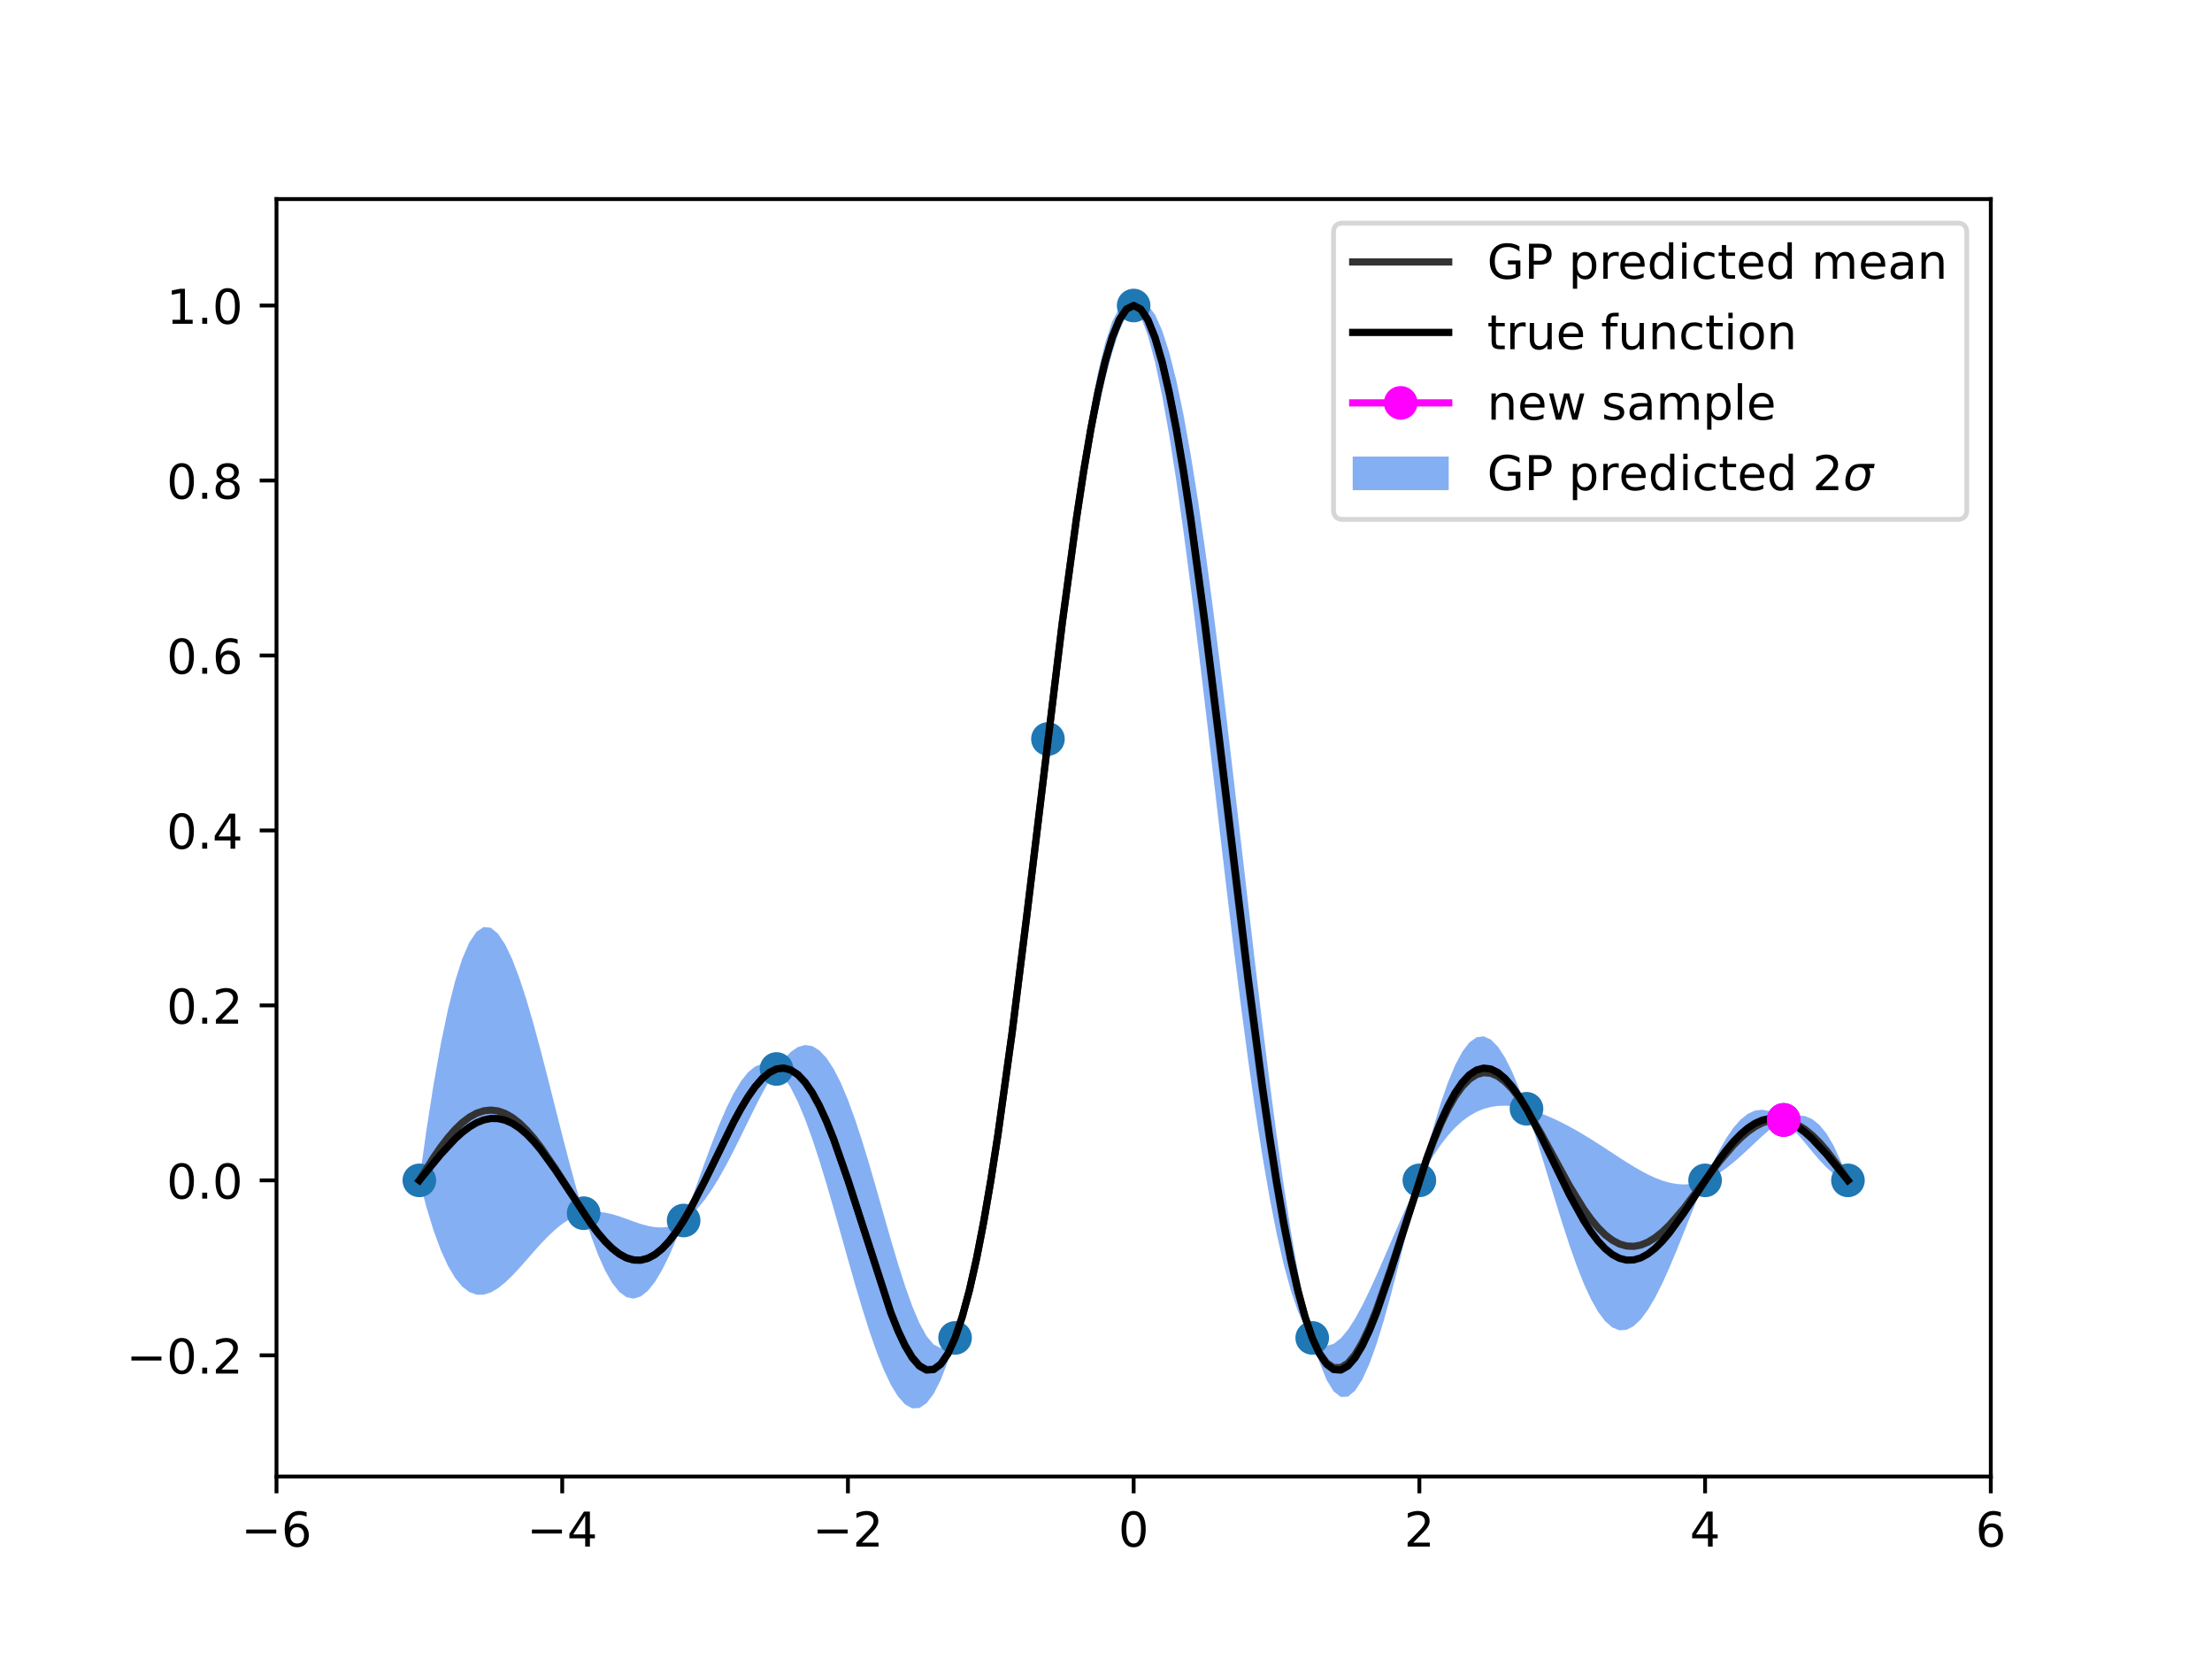 <?xml version="1.0" encoding="utf-8" standalone="no"?>
<!DOCTYPE svg PUBLIC "-//W3C//DTD SVG 1.1//EN"
  "http://www.w3.org/Graphics/SVG/1.1/DTD/svg11.dtd">
<!-- Created with matplotlib (https://matplotlib.org/) -->
<svg height="345.6pt" version="1.1" viewBox="0 0 460.8 345.6" width="460.8pt" xmlns="http://www.w3.org/2000/svg" xmlns:xlink="http://www.w3.org/1999/xlink">
 <defs>
  <style type="text/css">
*{stroke-linecap:butt;stroke-linejoin:round;}
  </style>
 </defs>
 <g id="figure_1">
  <g id="patch_1">
   <path d="M 0 345.6 
L 460.8 345.6 
L 460.8 0 
L 0 0 
z
" style="fill:#ffffff;"/>
  </g>
  <g id="axes_1">
   <g id="patch_2">
    <path d="M 57.6 307.584 
L 414.72 307.584 
L 414.72 41.472 
L 57.6 41.472 
z
" style="fill:#ffffff;"/>
   </g>
   <g id="PolyCollection_1">
    <defs>
     <path d="M 87.36 -99.703 
L 87.36 -99.71 
L 88.848 -110.28 
L 90.336 -119.772 
L 91.824 -128.118 
L 93.312 -135.269 
L 94.8 -141.19 
L 96.288 -145.863 
L 97.776 -149.289 
L 99.264 -151.483 
L 100.752 -152.481 
L 102.24 -152.333 
L 103.728 -151.109 
L 105.216 -148.89 
L 106.704 -145.775 
L 108.192 -141.874 
L 109.68 -137.306 
L 111.168 -132.201 
L 112.656 -126.694 
L 114.144 -120.923 
L 115.632 -115.027 
L 117.12 -109.145 
L 118.608 -103.408 
L 120.096 -97.943 
L 121.584 -92.87 
L 123.072 -93.125 
L 124.56 -93.158 
L 126.048 -92.992 
L 127.536 -92.661 
L 129.024 -92.207 
L 130.512 -91.681 
L 132 -91.136 
L 133.488 -90.628 
L 134.976 -90.215 
L 136.464 -89.952 
L 137.952 -89.891 
L 139.44 -90.078 
L 140.928 -90.553 
L 142.416 -91.35 
L 143.904 -95.364 
L 145.392 -99.493 
L 146.88 -103.616 
L 148.368 -107.62 
L 149.856 -111.391 
L 151.344 -114.825 
L 152.832 -117.825 
L 154.32 -120.307 
L 155.808 -122.196 
L 157.296 -123.436 
L 158.784 -123.982 
L 160.272 -123.81 
L 161.76 -122.915 
L 163.248 -124.922 
L 164.736 -126.471 
L 166.224 -127.485 
L 167.712 -127.904 
L 169.2 -127.681 
L 170.688 -126.785 
L 172.176 -125.203 
L 173.664 -122.939 
L 175.152 -120.02 
L 176.64 -116.489 
L 178.128 -112.413 
L 179.616 -107.876 
L 181.104 -102.98 
L 182.592 -97.845 
L 184.08 -92.602 
L 185.568 -87.395 
L 187.056 -82.376 
L 188.544 -77.7 
L 190.032 -73.525 
L 191.52 -70.004 
L 193.008 -67.285 
L 194.496 -65.501 
L 195.984 -64.776 
L 197.472 -65.212 
L 198.96 -66.895 
L 200.448 -72.669 
L 201.936 -79.343 
L 203.424 -86.864 
L 204.912 -95.173 
L 206.4 -104.204 
L 207.888 -113.878 
L 209.376 -124.111 
L 210.864 -134.81 
L 212.352 -145.877 
L 213.84 -157.206 
L 215.328 -168.688 
L 216.816 -180.211 
L 218.304 -191.662 
L 219.792 -204.898 
L 221.28 -217.695 
L 222.768 -229.835 
L 224.256 -241.115 
L 225.744 -251.342 
L 227.232 -260.344 
L 228.72 -267.968 
L 230.208 -274.088 
L 231.696 -278.602 
L 233.184 -281.44 
L 234.672 -282.56 
L 236.16 -281.956 
L 237.648 -282.658 
L 239.136 -282.028 
L 240.624 -280.051 
L 242.112 -276.732 
L 243.6 -272.094 
L 245.088 -266.178 
L 246.576 -259.042 
L 248.064 -250.762 
L 249.552 -241.434 
L 251.04 -231.167 
L 252.528 -220.086 
L 254.016 -208.329 
L 255.504 -196.049 
L 256.992 -183.403 
L 258.48 -170.558 
L 259.968 -157.685 
L 261.456 -144.957 
L 262.944 -132.542 
L 264.432 -120.605 
L 265.92 -109.304 
L 267.408 -98.784 
L 268.896 -89.177 
L 270.384 -80.598 
L 271.872 -73.145 
L 273.36 -66.895 
L 274.848 -65.606 
L 276.336 -65.221 
L 277.824 -65.652 
L 279.312 -66.809 
L 280.8 -68.592 
L 282.288 -70.9 
L 283.776 -73.63 
L 285.264 -76.682 
L 286.752 -79.956 
L 288.24 -83.362 
L 289.728 -86.813 
L 291.216 -90.235 
L 292.704 -93.561 
L 294.192 -96.733 
L 295.68 -99.71 
L 297.168 -105.495 
L 298.656 -110.908 
L 300.144 -115.818 
L 301.632 -120.11 
L 303.12 -123.691 
L 304.608 -126.483 
L 306.096 -128.435 
L 307.584 -129.515 
L 309.072 -129.713 
L 310.56 -129.046 
L 312.048 -127.547 
L 313.536 -125.272 
L 315.024 -122.298 
L 316.512 -118.713 
L 318 -114.627 
L 319.488 -114.192 
L 320.976 -113.675 
L 322.464 -113.082 
L 323.952 -112.421 
L 325.44 -111.699 
L 326.928 -110.922 
L 328.416 -110.094 
L 329.904 -109.222 
L 331.392 -108.311 
L 332.88 -107.369 
L 334.368 -106.405 
L 335.856 -105.431 
L 337.344 -104.459 
L 338.832 -103.505 
L 340.32 -102.586 
L 341.808 -101.722 
L 343.296 -100.934 
L 344.784 -100.242 
L 346.272 -99.669 
L 347.76 -99.234 
L 349.248 -98.958 
L 350.736 -98.856 
L 352.224 -98.942 
L 353.712 -99.225 
L 355.2 -99.71 
L 356.688 -103.003 
L 358.176 -105.981 
L 359.664 -108.575 
L 361.152 -110.73 
L 362.64 -112.408 
L 364.128 -113.586 
L 365.616 -114.256 
L 367.104 -114.428 
L 368.592 -114.13 
L 370.08 -113.401 
L 371.568 -112.303 
L 373.056 -112.948 
L 374.544 -113.24 
L 376.032 -113.103 
L 377.52 -112.47 
L 379.008 -111.272 
L 380.496 -109.449 
L 381.984 -106.944 
L 383.472 -103.71 
L 384.96 -99.71 
L 384.96 -99.703 
L 384.96 -99.703 
L 383.472 -100.16 
L 381.984 -101.084 
L 380.496 -102.383 
L 379.008 -103.954 
L 377.52 -105.693 
L 376.032 -107.496 
L 374.544 -109.262 
L 373.056 -110.893 
L 371.568 -112.296 
L 370.08 -111.366 
L 368.592 -110.218 
L 367.104 -108.922 
L 365.616 -107.544 
L 364.128 -106.142 
L 362.64 -104.769 
L 361.152 -103.471 
L 359.664 -102.288 
L 358.176 -101.251 
L 356.688 -100.385 
L 355.2 -99.703 
L 353.712 -96.172 
L 352.224 -92.488 
L 350.736 -88.749 
L 349.248 -85.056 
L 347.76 -81.512 
L 346.272 -78.215 
L 344.784 -75.265 
L 343.296 -72.751 
L 341.808 -70.753 
L 340.32 -69.34 
L 338.832 -68.567 
L 337.344 -68.472 
L 335.856 -69.077 
L 334.368 -70.384 
L 332.88 -72.377 
L 331.392 -75.023 
L 329.904 -78.267 
L 328.416 -82.039 
L 326.928 -86.254 
L 325.44 -90.813 
L 323.952 -95.603 
L 322.464 -100.505 
L 320.976 -105.394 
L 319.488 -110.142 
L 318 -114.619 
L 316.512 -114.957 
L 315.024 -115.179 
L 313.536 -115.272 
L 312.048 -115.22 
L 310.56 -115 
L 309.072 -114.593 
L 307.584 -113.978 
L 306.096 -113.132 
L 304.608 -112.038 
L 303.12 -110.68 
L 301.632 -109.045 
L 300.144 -107.126 
L 298.656 -104.924 
L 297.168 -102.445 
L 295.68 -99.703 
L 294.192 -93.686 
L 292.704 -87.586 
L 291.216 -81.563 
L 289.728 -75.781 
L 288.24 -70.4 
L 286.752 -65.577 
L 285.264 -61.46 
L 283.776 -58.188 
L 282.288 -55.884 
L 280.8 -54.655 
L 279.312 -54.586 
L 277.824 -55.745 
L 276.336 -58.174 
L 274.848 -61.891 
L 273.36 -66.887 
L 271.872 -69.147 
L 270.384 -72.43 
L 268.896 -76.781 
L 267.408 -82.222 
L 265.92 -88.754 
L 264.432 -96.357 
L 262.944 -104.987 
L 261.456 -114.579 
L 259.968 -125.045 
L 258.48 -136.274 
L 256.992 -148.135 
L 255.504 -160.479 
L 254.016 -173.139 
L 252.528 -185.937 
L 251.04 -198.683 
L 249.552 -211.179 
L 248.064 -223.228 
L 246.576 -234.632 
L 245.088 -245.198 
L 243.6 -254.744 
L 242.112 -263.102 
L 240.624 -270.119 
L 239.136 -275.667 
L 237.648 -279.637 
L 236.16 -281.948 
L 234.672 -279.938 
L 233.184 -276.657 
L 231.696 -272.167 
L 230.208 -266.537 
L 228.72 -259.845 
L 227.232 -252.181 
L 225.744 -243.644 
L 224.256 -234.336 
L 222.768 -224.369 
L 221.28 -213.856 
L 219.792 -202.913 
L 218.304 -191.655 
L 216.816 -178.196 
L 215.328 -164.73 
L 213.84 -151.474 
L 212.352 -138.636 
L 210.864 -126.409 
L 209.376 -114.969 
L 207.888 -104.472 
L 206.4 -95.052 
L 204.912 -86.815 
L 203.424 -79.843 
L 201.936 -74.188 
L 200.448 -69.872 
L 198.96 -66.887 
L 197.472 -62.044 
L 195.984 -58.154 
L 194.496 -55.232 
L 193.008 -53.28 
L 191.52 -52.283 
L 190.032 -52.216 
L 188.544 -53.041 
L 187.056 -54.704 
L 185.568 -57.144 
L 184.08 -60.286 
L 182.592 -64.043 
L 181.104 -68.323 
L 179.616 -73.023 
L 178.128 -78.036 
L 176.64 -83.249 
L 175.152 -88.548 
L 173.664 -93.819 
L 172.176 -98.949 
L 170.688 -103.831 
L 169.2 -108.363 
L 167.712 -112.451 
L 166.224 -116.013 
L 164.736 -118.979 
L 163.248 -121.292 
L 161.76 -122.907 
L 160.272 -120.517 
L 158.784 -117.827 
L 157.296 -114.929 
L 155.808 -111.914 
L 154.32 -108.868 
L 152.832 -105.873 
L 151.344 -103.005 
L 149.856 -100.33 
L 148.368 -97.902 
L 146.88 -95.765 
L 145.392 -93.951 
L 143.904 -92.476 
L 142.416 -91.342 
L 140.928 -87.554 
L 139.44 -84.097 
L 137.952 -81.079 
L 136.464 -78.593 
L 134.976 -76.719 
L 133.488 -75.526 
L 132 -75.064 
L 130.512 -75.368 
L 129.024 -76.454 
L 127.536 -78.319 
L 126.048 -80.942 
L 124.56 -84.283 
L 123.072 -88.282 
L 121.584 -92.862 
L 120.096 -92.366 
L 118.608 -91.621 
L 117.12 -90.636 
L 115.632 -89.429 
L 114.144 -88.03 
L 112.656 -86.478 
L 111.168 -84.823 
L 109.68 -83.121 
L 108.192 -81.438 
L 106.704 -79.844 
L 105.216 -78.415 
L 103.728 -77.229 
L 102.24 -76.362 
L 100.752 -75.892 
L 99.264 -75.894 
L 97.776 -76.437 
L 96.288 -77.585 
L 94.8 -79.395 
L 93.312 -81.915 
L 91.824 -85.183 
L 90.336 -89.227 
L 88.848 -94.067 
L 87.36 -99.703 
z
" id="m4009a17e64"/>
    </defs>
    <g clip-path="url(#p2237416a99)">
     <use style="fill:#347aeb;fill-opacity:0.6;" x="0" xlink:href="#m4009a17e64" y="345.6"/>
    </g>
   </g>
   <g id="PathCollection_1">
    <defs>
     <path d="M 0 3 
C 0.796 3 1.559 2.684 2.121 2.121 
C 2.684 1.559 3 0.796 3 0 
C 3 -0.796 2.684 -1.559 2.121 -2.121 
C 1.559 -2.684 0.796 -3 0 -3 
C -0.796 -3 -1.559 -2.684 -2.121 -2.121 
C -2.684 -1.559 -3 -0.796 -3 0 
C -3 0.796 -2.684 1.559 -2.121 2.121 
C -1.559 2.684 -0.796 3 0 3 
z
" id="m431dacd4cf" style="stroke:#1f77b4;"/>
    </defs>
    <g clip-path="url(#p2237416a99)">
     <use style="fill:#1f77b4;stroke:#1f77b4;" x="87.36" xlink:href="#m431dacd4cf" y="245.893"/>
     <use style="fill:#1f77b4;stroke:#1f77b4;" x="236.16" xlink:href="#m431dacd4cf" y="63.648"/>
     <use style="fill:#1f77b4;stroke:#1f77b4;" x="384.96" xlink:href="#m431dacd4cf" y="245.893"/>
     <use style="fill:#1f77b4;stroke:#1f77b4;" x="161.76" xlink:href="#m431dacd4cf" y="222.689"/>
     <use style="fill:#1f77b4;stroke:#1f77b4;" x="318" xlink:href="#m431dacd4cf" y="230.977"/>
     <use style="fill:#1f77b4;stroke:#1f77b4;" x="121.584" xlink:href="#m431dacd4cf" y="252.734"/>
     <use style="fill:#1f77b4;stroke:#1f77b4;" x="355.2" xlink:href="#m431dacd4cf" y="245.893"/>
     <use style="fill:#1f77b4;stroke:#1f77b4;" x="273.36" xlink:href="#m431dacd4cf" y="278.709"/>
     <use style="fill:#1f77b4;stroke:#1f77b4;" x="198.96" xlink:href="#m431dacd4cf" y="278.709"/>
     <use style="fill:#1f77b4;stroke:#1f77b4;" x="295.68" xlink:href="#m431dacd4cf" y="245.893"/>
     <use style="fill:#1f77b4;stroke:#1f77b4;" x="142.416" xlink:href="#m431dacd4cf" y="254.254"/>
     <use style="fill:#1f77b4;stroke:#1f77b4;" x="218.304" xlink:href="#m431dacd4cf" y="153.941"/>
     <use style="fill:#1f77b4;stroke:#1f77b4;" x="371.568" xlink:href="#m431dacd4cf" y="233.301"/>
    </g>
   </g>
   <g id="matplotlib.axis_1">
    <g id="xtick_1">
     <g id="line2d_1">
      <defs>
       <path d="M 0 0 
L 0 3.5 
" id="m325a9f25ea" style="stroke:#000000;stroke-width:0.8;"/>
      </defs>
      <g>
       <use style="stroke:#000000;stroke-width:0.8;" x="57.6" xlink:href="#m325a9f25ea" y="307.584"/>
      </g>
     </g>
     <g id="text_1">
      <!-- −6 -->
      <defs>
       <path d="M 10.594 35.5 
L 73.188 35.5 
L 73.188 27.203 
L 10.594 27.203 
z
" id="DejaVuSans-8722"/>
       <path d="M 33.016 40.375 
Q 26.375 40.375 22.484 35.828 
Q 18.609 31.297 18.609 23.391 
Q 18.609 15.531 22.484 10.953 
Q 26.375 6.391 33.016 6.391 
Q 39.656 6.391 43.531 10.953 
Q 47.406 15.531 47.406 23.391 
Q 47.406 31.297 43.531 35.828 
Q 39.656 40.375 33.016 40.375 
z
M 52.594 71.297 
L 52.594 62.312 
Q 48.875 64.062 45.094 64.984 
Q 41.312 65.922 37.594 65.922 
Q 27.828 65.922 22.672 59.328 
Q 17.531 52.734 16.797 39.406 
Q 19.672 43.656 24.016 45.922 
Q 28.375 48.188 33.594 48.188 
Q 44.578 48.188 50.953 41.516 
Q 57.328 34.859 57.328 23.391 
Q 57.328 12.156 50.688 5.359 
Q 44.047 -1.422 33.016 -1.422 
Q 20.359 -1.422 13.672 8.266 
Q 6.984 17.969 6.984 36.375 
Q 6.984 53.656 15.188 63.938 
Q 23.391 74.219 37.203 74.219 
Q 40.922 74.219 44.703 73.484 
Q 48.484 72.75 52.594 71.297 
z
" id="DejaVuSans-54"/>
      </defs>
      <g transform="translate(50.229 322.182)scale(0.1 -0.1)">
       <use xlink:href="#DejaVuSans-8722"/>
       <use x="83.789" xlink:href="#DejaVuSans-54"/>
      </g>
     </g>
    </g>
    <g id="xtick_2">
     <g id="line2d_2">
      <g>
       <use style="stroke:#000000;stroke-width:0.8;" x="117.12" xlink:href="#m325a9f25ea" y="307.584"/>
      </g>
     </g>
     <g id="text_2">
      <!-- −4 -->
      <defs>
       <path d="M 37.797 64.312 
L 12.891 25.391 
L 37.797 25.391 
z
M 35.203 72.906 
L 47.609 72.906 
L 47.609 25.391 
L 58.016 25.391 
L 58.016 17.188 
L 47.609 17.188 
L 47.609 0 
L 37.797 0 
L 37.797 17.188 
L 4.891 17.188 
L 4.891 26.703 
z
" id="DejaVuSans-52"/>
      </defs>
      <g transform="translate(109.749 322.182)scale(0.1 -0.1)">
       <use xlink:href="#DejaVuSans-8722"/>
       <use x="83.789" xlink:href="#DejaVuSans-52"/>
      </g>
     </g>
    </g>
    <g id="xtick_3">
     <g id="line2d_3">
      <g>
       <use style="stroke:#000000;stroke-width:0.8;" x="176.64" xlink:href="#m325a9f25ea" y="307.584"/>
      </g>
     </g>
     <g id="text_3">
      <!-- −2 -->
      <defs>
       <path d="M 19.188 8.297 
L 53.609 8.297 
L 53.609 0 
L 7.328 0 
L 7.328 8.297 
Q 12.938 14.109 22.625 23.891 
Q 32.328 33.688 34.812 36.531 
Q 39.547 41.844 41.422 45.531 
Q 43.312 49.219 43.312 52.781 
Q 43.312 58.594 39.234 62.25 
Q 35.156 65.922 28.609 65.922 
Q 23.969 65.922 18.812 64.312 
Q 13.672 62.703 7.812 59.422 
L 7.812 69.391 
Q 13.766 71.781 18.938 73 
Q 24.125 74.219 28.422 74.219 
Q 39.75 74.219 46.484 68.547 
Q 53.219 62.891 53.219 53.422 
Q 53.219 48.922 51.531 44.891 
Q 49.859 40.875 45.406 35.406 
Q 44.188 33.984 37.641 27.219 
Q 31.109 20.453 19.188 8.297 
z
" id="DejaVuSans-50"/>
      </defs>
      <g transform="translate(169.269 322.182)scale(0.1 -0.1)">
       <use xlink:href="#DejaVuSans-8722"/>
       <use x="83.789" xlink:href="#DejaVuSans-50"/>
      </g>
     </g>
    </g>
    <g id="xtick_4">
     <g id="line2d_4">
      <g>
       <use style="stroke:#000000;stroke-width:0.8;" x="236.16" xlink:href="#m325a9f25ea" y="307.584"/>
      </g>
     </g>
     <g id="text_4">
      <!-- 0 -->
      <defs>
       <path d="M 31.781 66.406 
Q 24.172 66.406 20.328 58.906 
Q 16.5 51.422 16.5 36.375 
Q 16.5 21.391 20.328 13.891 
Q 24.172 6.391 31.781 6.391 
Q 39.453 6.391 43.281 13.891 
Q 47.125 21.391 47.125 36.375 
Q 47.125 51.422 43.281 58.906 
Q 39.453 66.406 31.781 66.406 
z
M 31.781 74.219 
Q 44.047 74.219 50.516 64.516 
Q 56.984 54.828 56.984 36.375 
Q 56.984 17.969 50.516 8.266 
Q 44.047 -1.422 31.781 -1.422 
Q 19.531 -1.422 13.062 8.266 
Q 6.594 17.969 6.594 36.375 
Q 6.594 54.828 13.062 64.516 
Q 19.531 74.219 31.781 74.219 
z
" id="DejaVuSans-48"/>
      </defs>
      <g transform="translate(232.979 322.182)scale(0.1 -0.1)">
       <use xlink:href="#DejaVuSans-48"/>
      </g>
     </g>
    </g>
    <g id="xtick_5">
     <g id="line2d_5">
      <g>
       <use style="stroke:#000000;stroke-width:0.8;" x="295.68" xlink:href="#m325a9f25ea" y="307.584"/>
      </g>
     </g>
     <g id="text_5">
      <!-- 2 -->
      <g transform="translate(292.499 322.182)scale(0.1 -0.1)">
       <use xlink:href="#DejaVuSans-50"/>
      </g>
     </g>
    </g>
    <g id="xtick_6">
     <g id="line2d_6">
      <g>
       <use style="stroke:#000000;stroke-width:0.8;" x="355.2" xlink:href="#m325a9f25ea" y="307.584"/>
      </g>
     </g>
     <g id="text_6">
      <!-- 4 -->
      <g transform="translate(352.019 322.182)scale(0.1 -0.1)">
       <use xlink:href="#DejaVuSans-52"/>
      </g>
     </g>
    </g>
    <g id="xtick_7">
     <g id="line2d_7">
      <g>
       <use style="stroke:#000000;stroke-width:0.8;" x="414.72" xlink:href="#m325a9f25ea" y="307.584"/>
      </g>
     </g>
     <g id="text_7">
      <!-- 6 -->
      <g transform="translate(411.539 322.182)scale(0.1 -0.1)">
       <use xlink:href="#DejaVuSans-54"/>
      </g>
     </g>
    </g>
   </g>
   <g id="matplotlib.axis_2">
    <g id="ytick_1">
     <g id="line2d_8">
      <defs>
       <path d="M 0 0 
L -3.5 0 
" id="m28c0a544bd" style="stroke:#000000;stroke-width:0.8;"/>
      </defs>
      <g>
       <use style="stroke:#000000;stroke-width:0.8;" x="57.6" xlink:href="#m28c0a544bd" y="282.342"/>
      </g>
     </g>
     <g id="text_8">
      <!-- −0.2 -->
      <defs>
       <path d="M 10.688 12.406 
L 21 12.406 
L 21 0 
L 10.688 0 
z
" id="DejaVuSans-46"/>
      </defs>
      <g transform="translate(26.317 286.142)scale(0.1 -0.1)">
       <use xlink:href="#DejaVuSans-8722"/>
       <use x="83.789" xlink:href="#DejaVuSans-48"/>
       <use x="147.412" xlink:href="#DejaVuSans-46"/>
       <use x="179.199" xlink:href="#DejaVuSans-50"/>
      </g>
     </g>
    </g>
    <g id="ytick_2">
     <g id="line2d_9">
      <g>
       <use style="stroke:#000000;stroke-width:0.8;" x="57.6" xlink:href="#m28c0a544bd" y="245.893"/>
      </g>
     </g>
     <g id="text_9">
      <!-- 0.0 -->
      <g transform="translate(34.697 249.693)scale(0.1 -0.1)">
       <use xlink:href="#DejaVuSans-48"/>
       <use x="63.623" xlink:href="#DejaVuSans-46"/>
       <use x="95.41" xlink:href="#DejaVuSans-48"/>
      </g>
     </g>
    </g>
    <g id="ytick_3">
     <g id="line2d_10">
      <g>
       <use style="stroke:#000000;stroke-width:0.8;" x="57.6" xlink:href="#m28c0a544bd" y="209.444"/>
      </g>
     </g>
     <g id="text_10">
      <!-- 0.2 -->
      <g transform="translate(34.697 213.243)scale(0.1 -0.1)">
       <use xlink:href="#DejaVuSans-48"/>
       <use x="63.623" xlink:href="#DejaVuSans-46"/>
       <use x="95.41" xlink:href="#DejaVuSans-50"/>
      </g>
     </g>
    </g>
    <g id="ytick_4">
     <g id="line2d_11">
      <g>
       <use style="stroke:#000000;stroke-width:0.8;" x="57.6" xlink:href="#m28c0a544bd" y="172.995"/>
      </g>
     </g>
     <g id="text_11">
      <!-- 0.4 -->
      <g transform="translate(34.697 176.794)scale(0.1 -0.1)">
       <use xlink:href="#DejaVuSans-48"/>
       <use x="63.623" xlink:href="#DejaVuSans-46"/>
       <use x="95.41" xlink:href="#DejaVuSans-52"/>
      </g>
     </g>
    </g>
    <g id="ytick_5">
     <g id="line2d_12">
      <g>
       <use style="stroke:#000000;stroke-width:0.8;" x="57.6" xlink:href="#m28c0a544bd" y="136.546"/>
      </g>
     </g>
     <g id="text_12">
      <!-- 0.6 -->
      <g transform="translate(34.697 140.345)scale(0.1 -0.1)">
       <use xlink:href="#DejaVuSans-48"/>
       <use x="63.623" xlink:href="#DejaVuSans-46"/>
       <use x="95.41" xlink:href="#DejaVuSans-54"/>
      </g>
     </g>
    </g>
    <g id="ytick_6">
     <g id="line2d_13">
      <g>
       <use style="stroke:#000000;stroke-width:0.8;" x="57.6" xlink:href="#m28c0a544bd" y="100.097"/>
      </g>
     </g>
     <g id="text_13">
      <!-- 0.8 -->
      <defs>
       <path d="M 31.781 34.625 
Q 24.75 34.625 20.719 30.859 
Q 16.703 27.094 16.703 20.516 
Q 16.703 13.922 20.719 10.156 
Q 24.75 6.391 31.781 6.391 
Q 38.812 6.391 42.859 10.172 
Q 46.922 13.969 46.922 20.516 
Q 46.922 27.094 42.891 30.859 
Q 38.875 34.625 31.781 34.625 
z
M 21.922 38.812 
Q 15.578 40.375 12.031 44.719 
Q 8.5 49.078 8.5 55.328 
Q 8.5 64.062 14.719 69.141 
Q 20.953 74.219 31.781 74.219 
Q 42.672 74.219 48.875 69.141 
Q 55.078 64.062 55.078 55.328 
Q 55.078 49.078 51.531 44.719 
Q 48 40.375 41.703 38.812 
Q 48.828 37.156 52.797 32.312 
Q 56.781 27.484 56.781 20.516 
Q 56.781 9.906 50.312 4.234 
Q 43.844 -1.422 31.781 -1.422 
Q 19.734 -1.422 13.25 4.234 
Q 6.781 9.906 6.781 20.516 
Q 6.781 27.484 10.781 32.312 
Q 14.797 37.156 21.922 38.812 
z
M 18.312 54.391 
Q 18.312 48.734 21.844 45.562 
Q 25.391 42.391 31.781 42.391 
Q 38.141 42.391 41.719 45.562 
Q 45.312 48.734 45.312 54.391 
Q 45.312 60.062 41.719 63.234 
Q 38.141 66.406 31.781 66.406 
Q 25.391 66.406 21.844 63.234 
Q 18.312 60.062 18.312 54.391 
z
" id="DejaVuSans-56"/>
      </defs>
      <g transform="translate(34.697 103.896)scale(0.1 -0.1)">
       <use xlink:href="#DejaVuSans-48"/>
       <use x="63.623" xlink:href="#DejaVuSans-46"/>
       <use x="95.41" xlink:href="#DejaVuSans-56"/>
      </g>
     </g>
    </g>
    <g id="ytick_7">
     <g id="line2d_14">
      <g>
       <use style="stroke:#000000;stroke-width:0.8;" x="57.6" xlink:href="#m28c0a544bd" y="63.648"/>
      </g>
     </g>
     <g id="text_14">
      <!-- 1.0 -->
      <defs>
       <path d="M 12.406 8.297 
L 28.516 8.297 
L 28.516 63.922 
L 10.984 60.406 
L 10.984 69.391 
L 28.422 72.906 
L 38.281 72.906 
L 38.281 8.297 
L 54.391 8.297 
L 54.391 0 
L 12.406 0 
z
" id="DejaVuSans-49"/>
      </defs>
      <g transform="translate(34.697 67.447)scale(0.1 -0.1)">
       <use xlink:href="#DejaVuSans-49"/>
       <use x="63.623" xlink:href="#DejaVuSans-46"/>
       <use x="95.41" xlink:href="#DejaVuSans-48"/>
      </g>
     </g>
    </g>
   </g>
   <g id="line2d_15">
    <path clip-path="url(#p2237416a99)" d="M 87.36 245.893 
L 90.336 241.1 
L 91.824 238.949 
L 93.312 237.008 
L 94.8 235.307 
L 96.288 233.876 
L 97.776 232.737 
L 99.264 231.911 
L 100.752 231.413 
L 102.24 231.252 
L 103.728 231.431 
L 105.216 231.947 
L 106.704 232.79 
L 108.192 233.944 
L 109.68 235.387 
L 111.168 237.088 
L 112.656 239.014 
L 115.632 243.372 
L 123.072 254.896 
L 124.56 256.88 
L 126.048 258.633 
L 127.536 260.11 
L 129.024 261.269 
L 130.512 262.075 
L 132 262.5 
L 133.488 262.523 
L 134.976 262.133 
L 136.464 261.328 
L 137.952 260.115 
L 139.44 258.512 
L 140.928 256.547 
L 142.416 254.254 
L 143.904 251.68 
L 146.88 245.909 
L 152.832 233.751 
L 154.32 231.013 
L 155.808 228.545 
L 157.296 226.418 
L 158.784 224.696 
L 160.272 223.436 
L 161.76 222.689 
L 163.248 222.493 
L 164.736 222.875 
L 166.224 223.851 
L 167.712 225.422 
L 169.2 227.578 
L 170.688 230.292 
L 172.176 233.524 
L 173.664 237.221 
L 176.64 245.731 
L 185.568 273.33 
L 187.056 277.06 
L 188.544 280.23 
L 190.032 282.729 
L 191.52 284.456 
L 193.008 285.318 
L 194.496 285.233 
L 195.984 284.135 
L 197.472 281.972 
L 198.96 278.709 
L 200.448 274.329 
L 201.936 268.835 
L 203.424 262.247 
L 204.912 254.606 
L 206.4 245.972 
L 207.888 236.425 
L 210.864 214.99 
L 213.84 191.26 
L 221.28 129.825 
L 224.256 107.874 
L 225.744 98.107 
L 227.232 89.337 
L 228.72 81.693 
L 230.208 75.288 
L 231.696 70.215 
L 233.184 66.552 
L 234.672 64.351 
L 236.16 63.648 
L 237.648 64.452 
L 239.136 66.752 
L 240.624 70.515 
L 242.112 75.683 
L 243.6 82.181 
L 245.088 89.912 
L 246.576 98.763 
L 248.064 108.605 
L 251.04 130.675 
L 254.016 154.866 
L 259.968 204.235 
L 262.944 226.836 
L 264.432 237.119 
L 265.92 246.571 
L 267.408 255.097 
L 268.896 262.621 
L 270.384 269.086 
L 271.872 274.454 
L 273.36 278.709 
L 274.848 281.851 
L 276.336 283.903 
L 277.824 284.901 
L 279.312 284.902 
L 280.8 283.977 
L 282.288 282.208 
L 283.776 279.691 
L 285.264 276.529 
L 286.752 272.834 
L 289.728 264.303 
L 297.168 241.63 
L 298.656 237.684 
L 300.144 234.128 
L 301.632 231.022 
L 303.12 228.415 
L 304.608 226.339 
L 306.096 224.816 
L 307.584 223.854 
L 309.072 223.447 
L 310.56 223.577 
L 312.048 224.217 
L 313.536 225.328 
L 315.024 226.862 
L 316.512 228.765 
L 318 230.977 
L 320.976 236.066 
L 326.928 247.012 
L 329.904 251.856 
L 331.392 253.933 
L 332.88 255.727 
L 334.368 257.206 
L 335.856 258.346 
L 337.344 259.135 
L 338.832 259.564 
L 340.32 259.637 
L 341.808 259.362 
L 343.296 258.758 
L 344.784 257.846 
L 346.272 256.658 
L 347.76 255.227 
L 350.736 251.797 
L 355.2 245.893 
L 358.176 241.984 
L 361.152 238.499 
L 362.64 237.012 
L 364.128 235.736 
L 365.616 234.7 
L 367.104 233.925 
L 368.592 233.426 
L 370.08 233.216 
L 371.568 233.301 
L 373.056 233.68 
L 374.544 234.349 
L 376.032 235.3 
L 377.52 236.519 
L 379.008 237.987 
L 380.496 239.684 
L 383.472 243.665 
L 384.96 245.893 
L 384.96 245.893 
" style="fill:none;stroke:#333333;stroke-linecap:square;stroke-width:1.5;"/>
   </g>
   <g id="line2d_16">
    <path clip-path="url(#p2237416a99)" d="M 87.36 245.893 
L 91.824 240.463 
L 94.8 237.258 
L 96.288 235.908 
L 97.776 234.778 
L 99.264 233.9 
L 100.752 233.301 
L 102.24 233.002 
L 103.728 233.018 
L 105.216 233.354 
L 106.704 234.011 
L 108.192 234.979 
L 109.68 236.242 
L 111.168 237.775 
L 112.656 239.547 
L 115.632 243.653 
L 123.072 254.866 
L 124.56 256.832 
L 126.048 258.578 
L 127.536 260.054 
L 129.024 261.219 
L 130.512 262.033 
L 132 262.468 
L 133.488 262.501 
L 134.976 262.12 
L 136.464 261.322 
L 137.952 260.115 
L 139.44 258.515 
L 140.928 256.549 
L 142.416 254.254 
L 143.904 251.676 
L 146.88 245.893 
L 152.832 233.716 
L 154.32 230.977 
L 155.808 228.511 
L 157.296 226.389 
L 158.784 224.674 
L 160.272 223.424 
L 161.76 222.689 
L 163.248 222.507 
L 164.736 222.905 
L 166.224 223.899 
L 167.712 225.488 
L 169.2 227.662 
L 170.688 230.394 
L 172.176 233.644 
L 173.664 237.357 
L 176.64 245.893 
L 185.568 273.5 
L 187.056 277.219 
L 188.544 280.375 
L 190.032 282.859 
L 191.52 284.567 
L 193.008 285.408 
L 194.496 285.301 
L 195.984 284.181 
L 197.472 281.994 
L 198.96 278.709 
L 200.448 274.308 
L 201.936 268.794 
L 203.424 262.19 
L 204.912 254.536 
L 206.4 245.893 
L 207.888 236.341 
L 210.864 214.91 
L 213.84 191.201 
L 221.28 129.872 
L 224.256 107.965 
L 225.744 98.214 
L 227.232 89.455 
L 228.72 81.815 
L 230.208 75.405 
L 231.696 70.319 
L 233.184 66.631 
L 234.672 64.397 
L 236.16 63.648 
L 237.648 64.397 
L 239.136 66.631 
L 240.624 70.319 
L 242.112 75.405 
L 243.6 81.815 
L 245.088 89.455 
L 246.576 98.214 
L 248.064 107.965 
L 251.04 129.872 
L 254.016 153.941 
L 259.968 203.271 
L 262.944 225.975 
L 264.432 236.341 
L 265.92 245.893 
L 267.408 254.536 
L 268.896 262.19 
L 270.384 268.794 
L 271.872 274.308 
L 273.36 278.709 
L 274.848 281.994 
L 276.336 284.181 
L 277.824 285.301 
L 279.312 285.408 
L 280.8 284.567 
L 282.288 282.859 
L 283.776 280.375 
L 285.264 277.219 
L 286.752 273.5 
L 289.728 264.836 
L 297.168 241.467 
L 298.656 237.357 
L 300.144 233.644 
L 301.632 230.394 
L 303.12 227.662 
L 304.608 225.488 
L 306.096 223.899 
L 307.584 222.905 
L 309.072 222.507 
L 310.56 222.689 
L 312.048 223.424 
L 313.536 224.674 
L 315.024 226.389 
L 316.512 228.511 
L 318 230.977 
L 320.976 236.653 
L 326.928 248.869 
L 329.904 254.254 
L 331.392 256.549 
L 332.88 258.515 
L 334.368 260.115 
L 335.856 261.322 
L 337.344 262.12 
L 338.832 262.501 
L 340.32 262.468 
L 341.808 262.033 
L 343.296 261.219 
L 344.784 260.054 
L 346.272 258.578 
L 347.76 256.832 
L 350.736 252.734 
L 358.176 241.521 
L 359.664 239.547 
L 361.152 237.775 
L 362.64 236.242 
L 364.128 234.979 
L 365.616 234.011 
L 367.104 233.354 
L 368.592 233.018 
L 370.08 233.002 
L 371.568 233.301 
L 373.056 233.9 
L 374.544 234.778 
L 376.032 235.908 
L 377.52 237.258 
L 380.496 240.463 
L 384.96 245.893 
L 384.96 245.893 
" style="fill:none;stroke:#000000;stroke-linecap:square;stroke-width:1.5;"/>
   </g>
   <g id="line2d_17">
    <path clip-path="url(#p2237416a99)" d="M 371.568 233.301 
L 371.568 233.301 
" style="fill:none;stroke:#ff00ff;stroke-linecap:square;stroke-width:1.5;"/>
    <defs>
     <path d="M 0 3 
C 0.796 3 1.559 2.684 2.121 2.121 
C 2.684 1.559 3 0.796 3 0 
C 3 -0.796 2.684 -1.559 2.121 -2.121 
C 1.559 -2.684 0.796 -3 0 -3 
C -0.796 -3 -1.559 -2.684 -2.121 -2.121 
C -2.684 -1.559 -3 -0.796 -3 0 
C -3 0.796 -2.684 1.559 -2.121 2.121 
C -1.559 2.684 -0.796 3 0 3 
z
" id="m9e0c5bb5a0" style="stroke:#ff00ff;"/>
    </defs>
    <g clip-path="url(#p2237416a99)">
     <use style="fill:#ff00ff;stroke:#ff00ff;" x="371.568" xlink:href="#m9e0c5bb5a0" y="233.301"/>
     <use style="fill:#ff00ff;stroke:#ff00ff;" x="371.568" xlink:href="#m9e0c5bb5a0" y="233.301"/>
    </g>
   </g>
   <g id="patch_3">
    <path d="M 57.6 307.584 
L 57.6 41.472 
" style="fill:none;stroke:#000000;stroke-linecap:square;stroke-linejoin:miter;stroke-width:0.8;"/>
   </g>
   <g id="patch_4">
    <path d="M 414.72 307.584 
L 414.72 41.472 
" style="fill:none;stroke:#000000;stroke-linecap:square;stroke-linejoin:miter;stroke-width:0.8;"/>
   </g>
   <g id="patch_5">
    <path d="M 57.6 307.584 
L 414.72 307.584 
" style="fill:none;stroke:#000000;stroke-linecap:square;stroke-linejoin:miter;stroke-width:0.8;"/>
   </g>
   <g id="patch_6">
    <path d="M 57.6 41.472 
L 414.72 41.472 
" style="fill:none;stroke:#000000;stroke-linecap:square;stroke-linejoin:miter;stroke-width:0.8;"/>
   </g>
   <g id="legend_1">
    <g id="patch_7">
     <path d="M 279.792 108.206 
L 407.72 108.206 
Q 409.72 108.206 409.72 106.206 
L 409.72 48.472 
Q 409.72 46.472 407.72 46.472 
L 279.792 46.472 
Q 277.792 46.472 277.792 48.472 
L 277.792 106.206 
Q 277.792 108.206 279.792 108.206 
z
" style="fill:#ffffff;opacity:0.8;stroke:#cccccc;stroke-linejoin:miter;"/>
    </g>
    <g id="line2d_18">
     <path d="M 281.792 54.57 
L 301.792 54.57 
" style="fill:none;stroke:#333333;stroke-linecap:square;stroke-width:1.5;"/>
    </g>
    <g id="line2d_19"/>
    <g id="text_15">
     <!-- GP predicted mean -->
     <defs>
      <path d="M 59.516 10.406 
L 59.516 29.984 
L 43.406 29.984 
L 43.406 38.094 
L 69.281 38.094 
L 69.281 6.781 
Q 63.578 2.734 56.688 0.656 
Q 49.812 -1.422 42 -1.422 
Q 24.906 -1.422 15.25 8.562 
Q 5.609 18.562 5.609 36.375 
Q 5.609 54.25 15.25 64.234 
Q 24.906 74.219 42 74.219 
Q 49.125 74.219 55.547 72.453 
Q 61.969 70.703 67.391 67.281 
L 67.391 56.781 
Q 61.922 61.422 55.766 63.766 
Q 49.609 66.109 42.828 66.109 
Q 29.438 66.109 22.719 58.641 
Q 16.016 51.172 16.016 36.375 
Q 16.016 21.625 22.719 14.156 
Q 29.438 6.688 42.828 6.688 
Q 48.047 6.688 52.141 7.594 
Q 56.25 8.5 59.516 10.406 
z
" id="DejaVuSans-71"/>
      <path d="M 19.672 64.797 
L 19.672 37.406 
L 32.078 37.406 
Q 38.969 37.406 42.719 40.969 
Q 46.484 44.531 46.484 51.125 
Q 46.484 57.672 42.719 61.234 
Q 38.969 64.797 32.078 64.797 
z
M 9.812 72.906 
L 32.078 72.906 
Q 44.344 72.906 50.609 67.359 
Q 56.891 61.812 56.891 51.125 
Q 56.891 40.328 50.609 34.812 
Q 44.344 29.297 32.078 29.297 
L 19.672 29.297 
L 19.672 0 
L 9.812 0 
z
" id="DejaVuSans-80"/>
      <path id="DejaVuSans-32"/>
      <path d="M 18.109 8.203 
L 18.109 -20.797 
L 9.078 -20.797 
L 9.078 54.688 
L 18.109 54.688 
L 18.109 46.391 
Q 20.953 51.266 25.266 53.625 
Q 29.594 56 35.594 56 
Q 45.562 56 51.781 48.094 
Q 58.016 40.188 58.016 27.297 
Q 58.016 14.406 51.781 6.484 
Q 45.562 -1.422 35.594 -1.422 
Q 29.594 -1.422 25.266 0.953 
Q 20.953 3.328 18.109 8.203 
z
M 48.688 27.297 
Q 48.688 37.203 44.609 42.844 
Q 40.531 48.484 33.406 48.484 
Q 26.266 48.484 22.188 42.844 
Q 18.109 37.203 18.109 27.297 
Q 18.109 17.391 22.188 11.75 
Q 26.266 6.109 33.406 6.109 
Q 40.531 6.109 44.609 11.75 
Q 48.688 17.391 48.688 27.297 
z
" id="DejaVuSans-112"/>
      <path d="M 41.109 46.297 
Q 39.594 47.172 37.812 47.578 
Q 36.031 48 33.891 48 
Q 26.266 48 22.188 43.047 
Q 18.109 38.094 18.109 28.812 
L 18.109 0 
L 9.078 0 
L 9.078 54.688 
L 18.109 54.688 
L 18.109 46.188 
Q 20.953 51.172 25.484 53.578 
Q 30.031 56 36.531 56 
Q 37.453 56 38.578 55.875 
Q 39.703 55.766 41.062 55.516 
z
" id="DejaVuSans-114"/>
      <path d="M 56.203 29.594 
L 56.203 25.203 
L 14.891 25.203 
Q 15.484 15.922 20.484 11.062 
Q 25.484 6.203 34.422 6.203 
Q 39.594 6.203 44.453 7.469 
Q 49.312 8.734 54.109 11.281 
L 54.109 2.781 
Q 49.266 0.734 44.188 -0.344 
Q 39.109 -1.422 33.891 -1.422 
Q 20.797 -1.422 13.156 6.188 
Q 5.516 13.812 5.516 26.812 
Q 5.516 40.234 12.766 48.109 
Q 20.016 56 32.328 56 
Q 43.359 56 49.781 48.891 
Q 56.203 41.797 56.203 29.594 
z
M 47.219 32.234 
Q 47.125 39.594 43.094 43.984 
Q 39.062 48.391 32.422 48.391 
Q 24.906 48.391 20.391 44.141 
Q 15.875 39.891 15.188 32.172 
z
" id="DejaVuSans-101"/>
      <path d="M 45.406 46.391 
L 45.406 75.984 
L 54.391 75.984 
L 54.391 0 
L 45.406 0 
L 45.406 8.203 
Q 42.578 3.328 38.25 0.953 
Q 33.938 -1.422 27.875 -1.422 
Q 17.969 -1.422 11.734 6.484 
Q 5.516 14.406 5.516 27.297 
Q 5.516 40.188 11.734 48.094 
Q 17.969 56 27.875 56 
Q 33.938 56 38.25 53.625 
Q 42.578 51.266 45.406 46.391 
z
M 14.797 27.297 
Q 14.797 17.391 18.875 11.75 
Q 22.953 6.109 30.078 6.109 
Q 37.203 6.109 41.297 11.75 
Q 45.406 17.391 45.406 27.297 
Q 45.406 37.203 41.297 42.844 
Q 37.203 48.484 30.078 48.484 
Q 22.953 48.484 18.875 42.844 
Q 14.797 37.203 14.797 27.297 
z
" id="DejaVuSans-100"/>
      <path d="M 9.422 54.688 
L 18.406 54.688 
L 18.406 0 
L 9.422 0 
z
M 9.422 75.984 
L 18.406 75.984 
L 18.406 64.594 
L 9.422 64.594 
z
" id="DejaVuSans-105"/>
      <path d="M 48.781 52.594 
L 48.781 44.188 
Q 44.969 46.297 41.141 47.344 
Q 37.312 48.391 33.406 48.391 
Q 24.656 48.391 19.812 42.844 
Q 14.984 37.312 14.984 27.297 
Q 14.984 17.281 19.812 11.734 
Q 24.656 6.203 33.406 6.203 
Q 37.312 6.203 41.141 7.25 
Q 44.969 8.297 48.781 10.406 
L 48.781 2.094 
Q 45.016 0.344 40.984 -0.531 
Q 36.969 -1.422 32.422 -1.422 
Q 20.062 -1.422 12.781 6.344 
Q 5.516 14.109 5.516 27.297 
Q 5.516 40.672 12.859 48.328 
Q 20.219 56 33.016 56 
Q 37.156 56 41.109 55.141 
Q 45.062 54.297 48.781 52.594 
z
" id="DejaVuSans-99"/>
      <path d="M 18.312 70.219 
L 18.312 54.688 
L 36.812 54.688 
L 36.812 47.703 
L 18.312 47.703 
L 18.312 18.016 
Q 18.312 11.328 20.141 9.422 
Q 21.969 7.516 27.594 7.516 
L 36.812 7.516 
L 36.812 0 
L 27.594 0 
Q 17.188 0 13.234 3.875 
Q 9.281 7.766 9.281 18.016 
L 9.281 47.703 
L 2.688 47.703 
L 2.688 54.688 
L 9.281 54.688 
L 9.281 70.219 
z
" id="DejaVuSans-116"/>
      <path d="M 52 44.188 
Q 55.375 50.25 60.062 53.125 
Q 64.75 56 71.094 56 
Q 79.641 56 84.281 50.016 
Q 88.922 44.047 88.922 33.016 
L 88.922 0 
L 79.891 0 
L 79.891 32.719 
Q 79.891 40.578 77.094 44.375 
Q 74.312 48.188 68.609 48.188 
Q 61.625 48.188 57.562 43.547 
Q 53.516 38.922 53.516 30.906 
L 53.516 0 
L 44.484 0 
L 44.484 32.719 
Q 44.484 40.625 41.703 44.406 
Q 38.922 48.188 33.109 48.188 
Q 26.219 48.188 22.156 43.531 
Q 18.109 38.875 18.109 30.906 
L 18.109 0 
L 9.078 0 
L 9.078 54.688 
L 18.109 54.688 
L 18.109 46.188 
Q 21.188 51.219 25.484 53.609 
Q 29.781 56 35.688 56 
Q 41.656 56 45.828 52.969 
Q 50 49.953 52 44.188 
z
" id="DejaVuSans-109"/>
      <path d="M 34.281 27.484 
Q 23.391 27.484 19.188 25 
Q 14.984 22.516 14.984 16.5 
Q 14.984 11.719 18.141 8.906 
Q 21.297 6.109 26.703 6.109 
Q 34.188 6.109 38.703 11.406 
Q 43.219 16.703 43.219 25.484 
L 43.219 27.484 
z
M 52.203 31.203 
L 52.203 0 
L 43.219 0 
L 43.219 8.297 
Q 40.141 3.328 35.547 0.953 
Q 30.953 -1.422 24.312 -1.422 
Q 15.922 -1.422 10.953 3.297 
Q 6 8.016 6 15.922 
Q 6 25.141 12.172 29.828 
Q 18.359 34.516 30.609 34.516 
L 43.219 34.516 
L 43.219 35.406 
Q 43.219 41.609 39.141 45 
Q 35.062 48.391 27.688 48.391 
Q 23 48.391 18.547 47.266 
Q 14.109 46.141 10.016 43.891 
L 10.016 52.203 
Q 14.938 54.109 19.578 55.047 
Q 24.219 56 28.609 56 
Q 40.484 56 46.344 49.844 
Q 52.203 43.703 52.203 31.203 
z
" id="DejaVuSans-97"/>
      <path d="M 54.891 33.016 
L 54.891 0 
L 45.906 0 
L 45.906 32.719 
Q 45.906 40.484 42.875 44.328 
Q 39.844 48.188 33.797 48.188 
Q 26.516 48.188 22.312 43.547 
Q 18.109 38.922 18.109 30.906 
L 18.109 0 
L 9.078 0 
L 9.078 54.688 
L 18.109 54.688 
L 18.109 46.188 
Q 21.344 51.125 25.703 53.562 
Q 30.078 56 35.797 56 
Q 45.219 56 50.047 50.172 
Q 54.891 44.344 54.891 33.016 
z
" id="DejaVuSans-110"/>
     </defs>
     <g transform="translate(309.792 58.07)scale(0.1 -0.1)">
      <use xlink:href="#DejaVuSans-71"/>
      <use x="77.49" xlink:href="#DejaVuSans-80"/>
      <use x="137.793" xlink:href="#DejaVuSans-32"/>
      <use x="169.58" xlink:href="#DejaVuSans-112"/>
      <use x="233.057" xlink:href="#DejaVuSans-114"/>
      <use x="271.92" xlink:href="#DejaVuSans-101"/>
      <use x="333.443" xlink:href="#DejaVuSans-100"/>
      <use x="396.92" xlink:href="#DejaVuSans-105"/>
      <use x="424.703" xlink:href="#DejaVuSans-99"/>
      <use x="479.684" xlink:href="#DejaVuSans-116"/>
      <use x="518.893" xlink:href="#DejaVuSans-101"/>
      <use x="580.416" xlink:href="#DejaVuSans-100"/>
      <use x="643.893" xlink:href="#DejaVuSans-32"/>
      <use x="675.68" xlink:href="#DejaVuSans-109"/>
      <use x="773.092" xlink:href="#DejaVuSans-101"/>
      <use x="834.615" xlink:href="#DejaVuSans-97"/>
      <use x="895.895" xlink:href="#DejaVuSans-110"/>
     </g>
    </g>
    <g id="line2d_20">
     <path d="M 281.792 69.249 
L 301.792 69.249 
" style="fill:none;stroke:#000000;stroke-linecap:square;stroke-width:1.5;"/>
    </g>
    <g id="line2d_21"/>
    <g id="text_16">
     <!-- true function -->
     <defs>
      <path d="M 8.5 21.578 
L 8.5 54.688 
L 17.484 54.688 
L 17.484 21.922 
Q 17.484 14.156 20.5 10.266 
Q 23.531 6.391 29.594 6.391 
Q 36.859 6.391 41.078 11.031 
Q 45.312 15.672 45.312 23.688 
L 45.312 54.688 
L 54.297 54.688 
L 54.297 0 
L 45.312 0 
L 45.312 8.406 
Q 42.047 3.422 37.719 1 
Q 33.406 -1.422 27.688 -1.422 
Q 18.266 -1.422 13.375 4.438 
Q 8.5 10.297 8.5 21.578 
z
M 31.109 56 
z
" id="DejaVuSans-117"/>
      <path d="M 37.109 75.984 
L 37.109 68.5 
L 28.516 68.5 
Q 23.688 68.5 21.797 66.547 
Q 19.922 64.594 19.922 59.516 
L 19.922 54.688 
L 34.719 54.688 
L 34.719 47.703 
L 19.922 47.703 
L 19.922 0 
L 10.891 0 
L 10.891 47.703 
L 2.297 47.703 
L 2.297 54.688 
L 10.891 54.688 
L 10.891 58.5 
Q 10.891 67.625 15.141 71.797 
Q 19.391 75.984 28.609 75.984 
z
" id="DejaVuSans-102"/>
      <path d="M 30.609 48.391 
Q 23.391 48.391 19.188 42.75 
Q 14.984 37.109 14.984 27.297 
Q 14.984 17.484 19.156 11.844 
Q 23.344 6.203 30.609 6.203 
Q 37.797 6.203 41.984 11.859 
Q 46.188 17.531 46.188 27.297 
Q 46.188 37.016 41.984 42.703 
Q 37.797 48.391 30.609 48.391 
z
M 30.609 56 
Q 42.328 56 49.016 48.375 
Q 55.719 40.766 55.719 27.297 
Q 55.719 13.875 49.016 6.219 
Q 42.328 -1.422 30.609 -1.422 
Q 18.844 -1.422 12.172 6.219 
Q 5.516 13.875 5.516 27.297 
Q 5.516 40.766 12.172 48.375 
Q 18.844 56 30.609 56 
z
" id="DejaVuSans-111"/>
     </defs>
     <g transform="translate(309.792 72.749)scale(0.1 -0.1)">
      <use xlink:href="#DejaVuSans-116"/>
      <use x="39.209" xlink:href="#DejaVuSans-114"/>
      <use x="80.322" xlink:href="#DejaVuSans-117"/>
      <use x="143.701" xlink:href="#DejaVuSans-101"/>
      <use x="205.225" xlink:href="#DejaVuSans-32"/>
      <use x="237.012" xlink:href="#DejaVuSans-102"/>
      <use x="272.217" xlink:href="#DejaVuSans-117"/>
      <use x="335.596" xlink:href="#DejaVuSans-110"/>
      <use x="398.975" xlink:href="#DejaVuSans-99"/>
      <use x="453.955" xlink:href="#DejaVuSans-116"/>
      <use x="493.164" xlink:href="#DejaVuSans-105"/>
      <use x="520.947" xlink:href="#DejaVuSans-111"/>
      <use x="582.129" xlink:href="#DejaVuSans-110"/>
     </g>
    </g>
    <g id="line2d_22">
     <path d="M 281.792 83.927 
L 301.792 83.927 
" style="fill:none;stroke:#ff00ff;stroke-linecap:square;stroke-width:1.5;"/>
    </g>
    <g id="line2d_23">
     <g>
      <use style="fill:#ff00ff;stroke:#ff00ff;" x="291.792" xlink:href="#m9e0c5bb5a0" y="83.927"/>
     </g>
    </g>
    <g id="text_17">
     <!-- new sample -->
     <defs>
      <path d="M 4.203 54.688 
L 13.188 54.688 
L 24.422 12.016 
L 35.594 54.688 
L 46.188 54.688 
L 57.422 12.016 
L 68.609 54.688 
L 77.594 54.688 
L 63.281 0 
L 52.688 0 
L 40.922 44.828 
L 29.109 0 
L 18.5 0 
z
" id="DejaVuSans-119"/>
      <path d="M 44.281 53.078 
L 44.281 44.578 
Q 40.484 46.531 36.375 47.5 
Q 32.281 48.484 27.875 48.484 
Q 21.188 48.484 17.844 46.438 
Q 14.5 44.391 14.5 40.281 
Q 14.5 37.156 16.891 35.375 
Q 19.281 33.594 26.516 31.984 
L 29.594 31.297 
Q 39.156 29.25 43.188 25.516 
Q 47.219 21.781 47.219 15.094 
Q 47.219 7.469 41.188 3.016 
Q 35.156 -1.422 24.609 -1.422 
Q 20.219 -1.422 15.453 -0.562 
Q 10.688 0.297 5.422 2 
L 5.422 11.281 
Q 10.406 8.688 15.234 7.391 
Q 20.062 6.109 24.812 6.109 
Q 31.156 6.109 34.562 8.281 
Q 37.984 10.453 37.984 14.406 
Q 37.984 18.062 35.516 20.016 
Q 33.062 21.969 24.703 23.781 
L 21.578 24.516 
Q 13.234 26.266 9.516 29.906 
Q 5.812 33.547 5.812 39.891 
Q 5.812 47.609 11.281 51.797 
Q 16.75 56 26.812 56 
Q 31.781 56 36.172 55.266 
Q 40.578 54.547 44.281 53.078 
z
" id="DejaVuSans-115"/>
      <path d="M 9.422 75.984 
L 18.406 75.984 
L 18.406 0 
L 9.422 0 
z
" id="DejaVuSans-108"/>
     </defs>
     <g transform="translate(309.792 87.427)scale(0.1 -0.1)">
      <use xlink:href="#DejaVuSans-110"/>
      <use x="63.379" xlink:href="#DejaVuSans-101"/>
      <use x="124.902" xlink:href="#DejaVuSans-119"/>
      <use x="206.689" xlink:href="#DejaVuSans-32"/>
      <use x="238.477" xlink:href="#DejaVuSans-115"/>
      <use x="290.576" xlink:href="#DejaVuSans-97"/>
      <use x="351.855" xlink:href="#DejaVuSans-109"/>
      <use x="449.268" xlink:href="#DejaVuSans-112"/>
      <use x="512.744" xlink:href="#DejaVuSans-108"/>
      <use x="540.527" xlink:href="#DejaVuSans-101"/>
     </g>
    </g>
    <g id="patch_8">
     <path d="M 281.792 102.106 
L 301.792 102.106 
L 301.792 95.106 
L 281.792 95.106 
z
" style="fill:#347aeb;opacity:0.6;"/>
    </g>
    <g id="text_18">
     <!-- GP predicted 2$\sigma$ -->
     <defs>
      <path d="M 34.672 47.562 
Q 27.25 47.562 22.219 42.188 
Q 16.891 36.578 15.141 27.297 
Q 13.188 17.484 16.312 11.812 
Q 19.391 6.203 26.656 6.203 
Q 33.844 6.203 39.109 11.859 
Q 44.438 17.531 46.344 27.297 
Q 48.047 36.234 45.016 42.188 
Q 42.188 47.562 34.672 47.562 
z
M 36.078 54.734 
L 65.922 54.688 
L 64.156 45.703 
L 54.109 45.703 
Q 57.906 38.094 55.859 27.297 
Q 53.219 13.875 45.062 6.25 
Q 36.859 -1.422 25.141 -1.422 
Q 13.375 -1.422 8.203 6.25 
Q 3.031 13.875 5.672 27.297 
Q 8.25 40.766 16.406 48.391 
Q 23.188 54.734 36.078 54.734 
z
" id="DejaVuSans-Oblique-963"/>
     </defs>
     <g transform="translate(309.792 102.106)scale(0.1 -0.1)">
      <use transform="translate(0 0.016)" xlink:href="#DejaVuSans-71"/>
      <use transform="translate(77.49 0.016)" xlink:href="#DejaVuSans-80"/>
      <use transform="translate(137.793 0.016)" xlink:href="#DejaVuSans-32"/>
      <use transform="translate(169.58 0.016)" xlink:href="#DejaVuSans-112"/>
      <use transform="translate(233.057 0.016)" xlink:href="#DejaVuSans-114"/>
      <use transform="translate(274.17 0.016)" xlink:href="#DejaVuSans-101"/>
      <use transform="translate(335.693 0.016)" xlink:href="#DejaVuSans-100"/>
      <use transform="translate(399.17 0.016)" xlink:href="#DejaVuSans-105"/>
      <use transform="translate(426.953 0.016)" xlink:href="#DejaVuSans-99"/>
      <use transform="translate(481.934 0.016)" xlink:href="#DejaVuSans-116"/>
      <use transform="translate(521.143 0.016)" xlink:href="#DejaVuSans-101"/>
      <use transform="translate(582.666 0.016)" xlink:href="#DejaVuSans-100"/>
      <use transform="translate(646.143 0.016)" xlink:href="#DejaVuSans-32"/>
      <use transform="translate(677.93 0.016)" xlink:href="#DejaVuSans-50"/>
      <use transform="translate(741.553 0.016)" xlink:href="#DejaVuSans-Oblique-963"/>
     </g>
    </g>
   </g>
  </g>
 </g>
 <defs>
  <clipPath id="p2237416a99">
   <rect height="266.112" width="357.12" x="57.6" y="41.472"/>
  </clipPath>
 </defs>
</svg>
